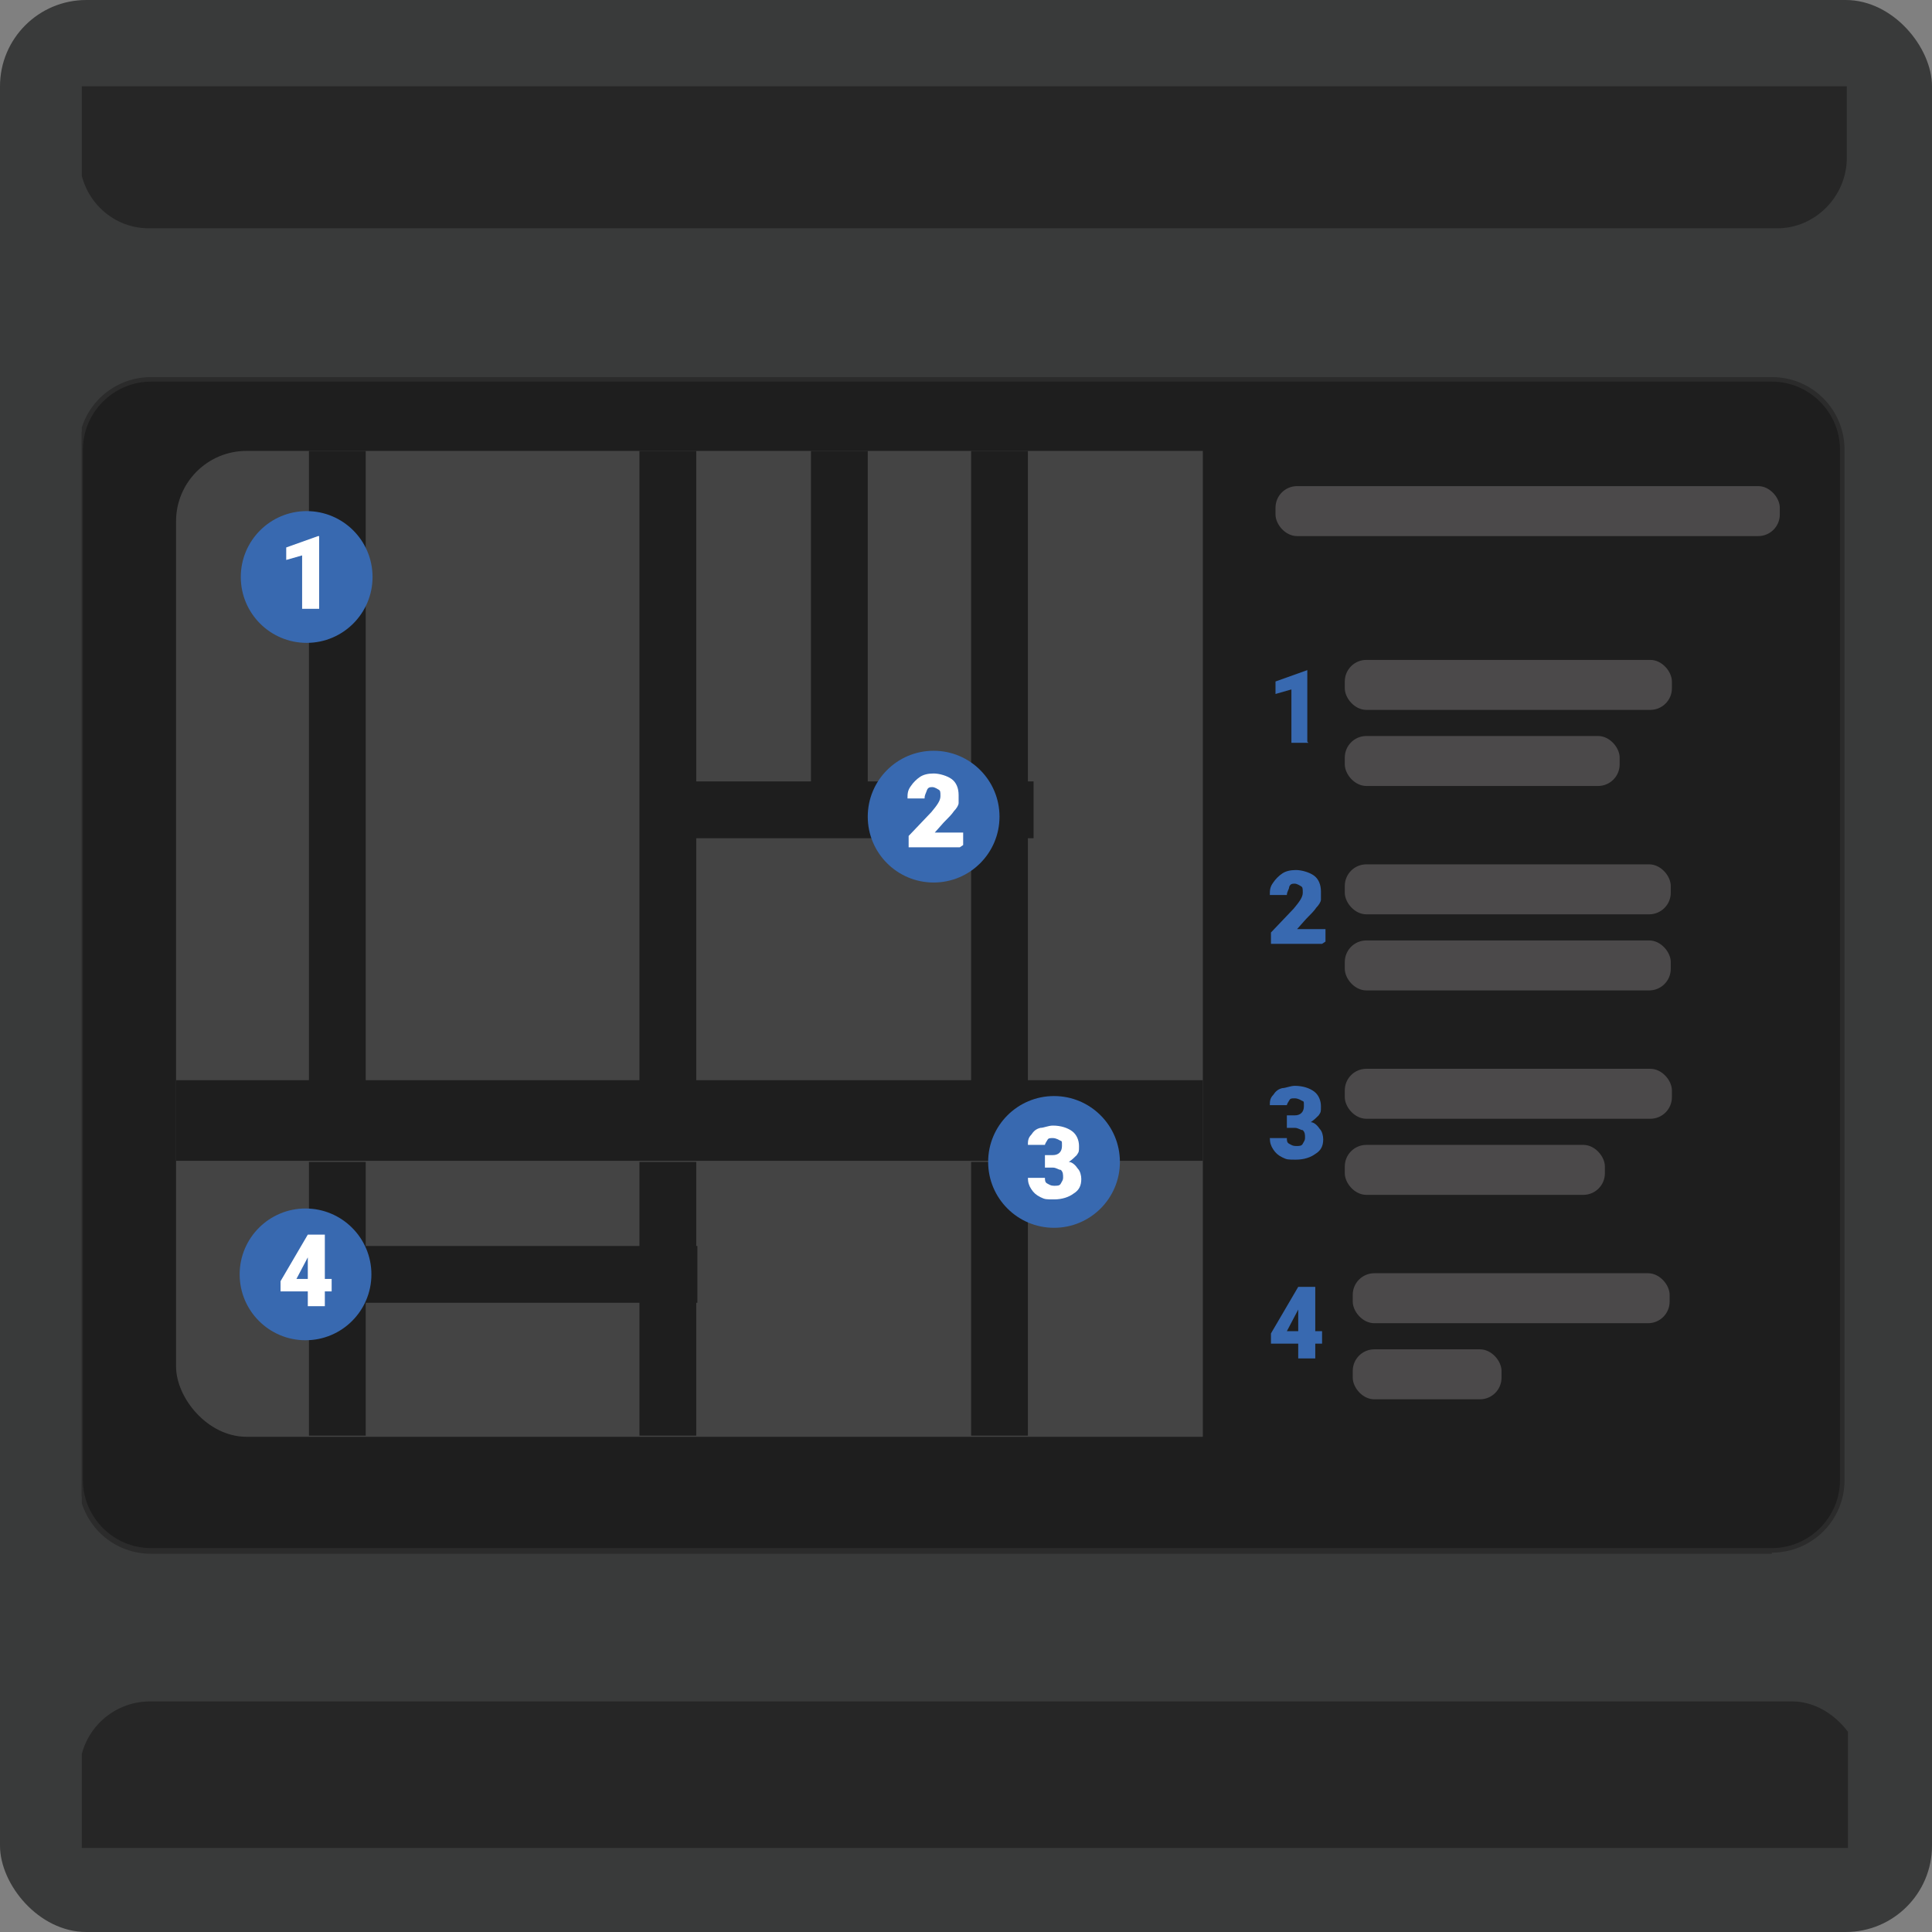 <?xml version="1.0" encoding="UTF-8"?>
<svg id="Capa_1" data-name="Capa 1" xmlns="http://www.w3.org/2000/svg" xmlns:xlink="http://www.w3.org/1999/xlink" version="1.1" viewBox="0 0 170.1 170.1">
  <rect x="0" y="0" width="170.1" height="170.1" fill="#808080" stroke="none"/>
  <defs>
    <style>
      .cls-1 {
        fill: #1e1e1e;
      }

      .cls-1, .cls-2, .cls-3, .cls-4, .cls-5, .cls-6, .cls-7, .cls-8, .cls-9 {
        stroke-width: 0px;
      }

      .cls-10 {
        clip-path: url(#clippath);
      }

      .cls-2 {
        fill: none;
      }

      .cls-3 {
        fill: #3869b0;
      }

      .cls-11 {
        clip-path: url(#clippath-1);
      }

      .cls-4 {
        fill: #393a3a;
      }

      .cls-5 {
        fill: #444;
      }

      .cls-6 {
        fill: #2b2b2b;
      }

      .cls-7 {
        fill: #4b494a;
      }

      .cls-8 {
        fill: #fff;
      }

      .cls-9 {
        fill: #1f1f1f;
        isolation: isolate;
        opacity: .7;
      }
    </style>
    <clipPath id="clippath">
      <rect class="cls-2" x="7.2" y="7.6" width="155.5" height="155.1"/>
    </clipPath>
    <clipPath id="clippath-1">
      <rect class="cls-2" x="11.1" y="39.5" width="94.8" height="91.1"/>
    </clipPath>
  </defs>
  <rect class="cls-4" y="0" width="170.1" height="170.1" rx="7.6" ry="7.6"/>
  <g class="cls-10">
    <g>
      <g>
        <rect class="cls-1" x="7" y="33.4" width="155.2" height="103.2" rx="6.2" ry="6.2"/>
        <path class="cls-6" d="M156,136.8H13.3c-3.6,0-6.4-2.9-6.4-6.4V39.6c0-3.6,2.9-6.4,6.4-6.4h142.7c3.6,0,6.4,2.9,6.4,6.4v90.7c0,3.6-2.9,6.4-6.4,6.4h0ZM13.3,33.6c-3.3,0-6,2.7-6,6v90.7c0,3.3,2.7,6,6,6h142.7c3.3,0,6-2.7,6-6V39.6c0-3.3-2.7-6-6-6H13.3Z"/>
      </g>
      <g class="cls-11">
        <g>
          <g>
            <g>
              <rect class="cls-1" x="7.5" y="31.9" width="155.6" height="102.3" rx="6.2" ry="6.2"/>
              <path class="cls-6" d="M156.8,134.4H13.8c-3.6,0-6.4-2.9-6.4-6.4V38.1c0-3.6,2.9-6.4,6.4-6.4h143.1c3.6,0,6.4,2.9,6.4,6.4v89.8c0,3.6-2.9,6.4-6.4,6.4h-.1ZM13.8,32.1c-3.3,0-6,2.7-6,6v89.8c0,3.3,2.7,6,6,6h143.1c3.3,0,6-2.7,6-6V38.1c0-3.3-2.7-6-6-6H13.8Z"/>
            </g>
            <g>
              <rect class="cls-5" x="15.5" y="39.7" width="140.4" height="86.8" rx="6.2" ry="6.2"/>
              <rect class="cls-1" x="15.5" y="95.1" width="140.4" height="7.1"/>
              <rect class="cls-1" x="27.2" y="39.7" width="5" height="55.5"/>
              <rect class="cls-1" x="56.3" y="39.7" width="5" height="55.5"/>
              <rect class="cls-1" x="71.4" y="39.7" width="5" height="32.5"/>
              <rect class="cls-1" x="129.2" y="39.7" width="5" height="46.3"/>
              <rect class="cls-1" x="56.8" y="68.8" width="34.2" height="5"/>
              <rect class="cls-1" x="27.2" y="109.7" width="34.2" height="5"/>
              <rect class="cls-1" x="85.5" y="39.7" width="5" height="55.5"/>
              <rect class="cls-1" x="114.6" y="39.7" width="5" height="55.5"/>
              <rect class="cls-1" x="143.8" y="39.7" width="5" height="55.5"/>
              <rect class="cls-1" x="27.2" y="102.3" width="5" height="24.1"/>
              <rect class="cls-1" x="56.3" y="102.3" width="5" height="24.1"/>
              <rect class="cls-1" x="85.5" y="102.3" width="5" height="24.1"/>
              <rect class="cls-1" x="114.6" y="102.3" width="5" height="24.1"/>
              <rect class="cls-1" x="143.8" y="102.3" width="5" height="24.1"/>
            </g>
          </g>
          <rect class="cls-8" x="114.2" y="39.5" width="5" height="56"/>
          <rect class="cls-8" x="143.3" y="39.5" width="5" height="56"/>
          <rect class="cls-8" x="114.2" y="102.8" width="5" height="24.3"/>
          <rect class="cls-8" x="143.3" y="102.8" width="5" height="24.3"/>
        </g>
      </g>
      <circle class="cls-3" cx="92.8" cy="102.3" r="5.8"/>
      <circle class="cls-3" cx="82.2" cy="71.9" r="5.8"/>
      <circle class="cls-3" cx="27" cy="50.8" r="5.8"/>
      <circle class="cls-3" cx="26.9" cy="112.2" r="5.8"/>
      <path class="cls-8" d="M28.1,53.6h-1.5v-4.7l-1.4.4v-1.1l2.8-1h.1v6.3h0Z"/>
      <path class="cls-8" d="M84.4,74.6h-4.4v-1l2-2.1c.5-.6.8-1,.8-1.4s0-.5-.2-.6c0,0-.3-.2-.5-.2s-.4,0-.5.3-.2.4-.2.7h-1.5c0-.4,0-.7.3-1.1.2-.3.5-.6.8-.8.3-.2.7-.3,1.2-.3s1.2.2,1.6.5.6.8.6,1.4,0,.5,0,.7c0,.2-.2.5-.4.7-.2.3-.5.6-.9,1l-.8.9h2.5v1.1l-.3.2Z"/>
      <path class="cls-8" d="M28.6,112.6h.6v1.1h-.6v1.3h-1.5v-1.3h-2.4v-.9l2.4-4.1h1.5v3.8h0ZM26,112.6h1.1v-1.9h0c0,0-1,1.9-1,1.9h-.1Z"/>
      <path class="cls-8" d="M92,101.7h.7c.5,0,.8-.3.8-.8s0-.4-.2-.5c0,0-.3-.2-.6-.2s-.4,0-.5.2c0,0-.2.3-.2.4h-1.5c0-.3,0-.6.3-.9.2-.3.4-.5.8-.6.3,0,.7-.2,1.1-.2.7,0,1.3.2,1.7.5.4.3.6.8.6,1.3s0,.5-.2.8c-.2.2-.4.4-.7.6.3,0,.6.3.8.6.2.2.3.6.3.9,0,.6-.2,1-.7,1.3-.4.3-1,.5-1.7.5s-.8,0-1.2-.2c-.4-.2-.6-.4-.8-.7-.2-.3-.3-.6-.3-1h1.5c0,.2,0,.4.2.5s.3.2.6.2.5,0,.6-.2.2-.3.2-.5c0-.3,0-.5-.2-.7-.2,0-.4-.2-.7-.2h-.7v-1.1h0Z"/>
      <path class="cls-9" d="M13.1-82.8h143.4c3.4,0,6.1,2.8,6.1,6.2V13.9c0,3.4-2.8,6.2-6.1,6.2H13.1c-3.4,0-6.1-2.8-6.1-6.2v-90.5c0-3.4,2.8-6.2,6.1-6.2Z"/>
      <rect class="cls-9" x="7" y="149.8" width="157" height="99.8" rx="6.2" ry="6.2"/>
      <g>
        <rect class="cls-7" x="112.3" y="42.8" width="44.4" height="4.4" rx="1.9" ry="1.9"/>
        <g>
          <g>
            <rect class="cls-7" x="118.4" y="58.1" width="28.8" height="4.4" rx="1.9" ry="1.9"/>
            <rect class="cls-7" x="118.4" y="64.8" width="24.2" height="4.4" rx="1.9" ry="1.9"/>
            <path class="cls-3" d="M115.2,65.4h-1.5v-4.7l-1.4.4v-1.1l2.8-1h0v6.3h0Z"/>
          </g>
          <g>
            <rect class="cls-7" x="118.4" y="76.1" width="28.7" height="4.4" rx="1.9" ry="1.9"/>
            <rect class="cls-7" x="118.4" y="82.8" width="28.7" height="4.4" rx="1.9" ry="1.9"/>
            <path class="cls-3" d="M116.3,83.1h-4.4v-1l2-2.1c.5-.6.8-1,.8-1.4s0-.5-.2-.6c0,0-.3-.2-.5-.2s-.4,0-.5.3c0,.2-.2.4-.2.7h-1.5c0-.4,0-.7.3-1.1.2-.3.5-.6.8-.8.3-.2.7-.3,1.2-.3s1.2.2,1.6.5.6.8.6,1.4,0,.5,0,.7c0,.2-.2.5-.4.7-.2.3-.5.6-.9,1l-.8.9h2.5v1.1l-.3.2Z"/>
          </g>
          <g>
            <rect class="cls-7" x="118.4" y="94.1" width="28.8" height="4.4" rx="1.9" ry="1.9"/>
            <rect class="cls-7" x="118.4" y="100.8" width="22.9" height="4.4" rx="1.9" ry="1.9"/>
            <path class="cls-3" d="M113.3,98.2h.7c.5,0,.8-.3.8-.8s0-.4-.2-.5c0,0-.3-.2-.6-.2s-.4,0-.5.2c0,0-.2.3-.2.4h-1.5c0-.3,0-.6.3-.9.2-.3.4-.5.8-.6.3,0,.7-.2,1.1-.2.7,0,1.3.2,1.7.5.4.3.6.8.6,1.3s0,.5-.2.8c-.2.2-.4.4-.7.6.3,0,.6.3.8.6.2.2.3.6.3.9,0,.6-.2,1-.7,1.3-.4.3-1,.5-1.7.5s-.8,0-1.2-.2c-.4-.2-.6-.4-.8-.7-.2-.3-.3-.6-.3-1h1.5c0,.2,0,.4.2.5s.3.2.6.2.5,0,.6-.2.2-.3.2-.5c0-.3,0-.5-.2-.7-.2,0-.4-.2-.7-.2h-.7v-1.1h0Z"/>
          </g>
          <g>
            <rect class="cls-7" x="119.1" y="112.1" width="27.9" height="4.4" rx="1.9" ry="1.9"/>
            <rect class="cls-7" x="119.1" y="118.8" width="13.1" height="4.4" rx="1.9" ry="1.9"/>
            <path class="cls-3" d="M115.8,117.2h.6v1.1h-.6v1.3h-1.5v-1.3h-2.4v-.9l2.4-4.1h1.5v3.8h0ZM113.2,117.2h1.1v-1.9h0c0,0-1,1.9-1,1.9h0Z"/>
          </g>
        </g>
      </g>
    </g>
  </g>
</svg>